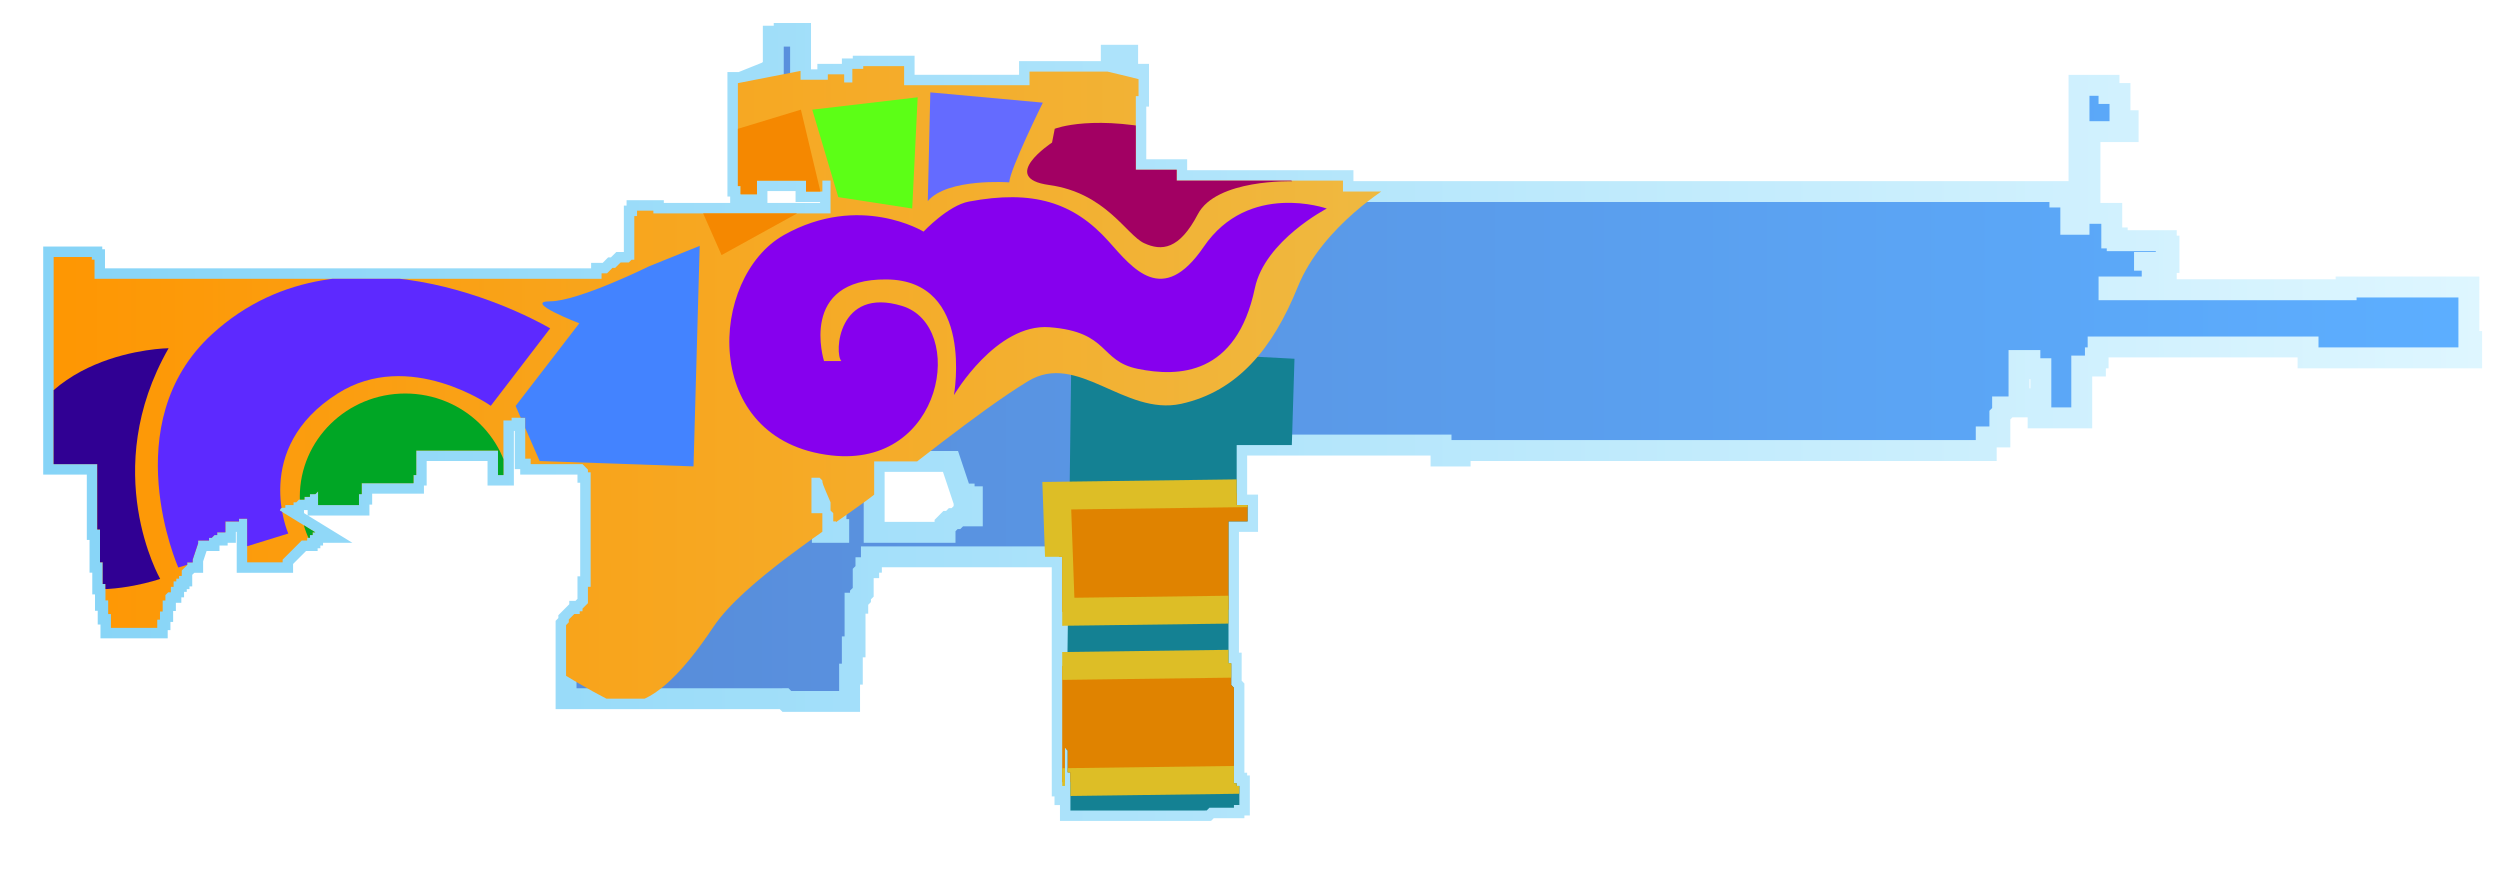<?xml version="1.0" encoding="utf-8"?>
<!-- Generator: Adobe Illustrator 16.0.0, SVG Export Plug-In . SVG Version: 6.00 Build 0)  -->
<!DOCTYPE svg PUBLIC "-//W3C//DTD SVG 1.0//EN" "http://www.w3.org/TR/2001/REC-SVG-20010904/DTD/svg10.dtd">
<svg version="1.0" id="图层_1" xmlns="http://www.w3.org/2000/svg" xmlns:xlink="http://www.w3.org/1999/xlink" x="0px" y="0px"
	 width="89.7px" height="32px" viewBox="0 0 89.7 32" enable-background="new 0 0 89.7 32" xml:space="preserve">
<linearGradient id="SVGID_1_" gradientUnits="userSpaceOnUse" x1="1.925" y1="15.138" x2="88.68" y2="15.138">
	<stop  offset="0" style="stop-color:#5782CE"/>
	<stop  offset="0.99" style="stop-color:#5CAEFF"/>
</linearGradient>
<linearGradient id="SVGID_2_" gradientUnits="userSpaceOnUse" x1="1.55" y1="15.138" x2="89.055" y2="15.138">
	<stop  offset="0" style="stop-color:#86D4F7"/>
	<stop  offset="1" style="stop-color:#DEF6FF"/>
</linearGradient>
<path fill="url(#SVGID_1_)" stroke="url(#SVGID_2_)" stroke-width="0.75" stroke-miterlimit="10" d="M27.55,2.569L27.55,2.569
	C27.55,2.569,27.648,2.569,27.55,2.569L27.55,2.569c0.098-0.098,0.098-0.098,0.196-0.098V2.374l0,0l0,0V2.178l0,0V1.591V1.494V1.298
	c0.195,0,0.293,0,0.391,0V1.2c0.195,0,0.391,0,0.587,0l0,0c0,0.098,0,0.098,0,0.195c0,0.098,0,0.098,0,0.196
	c0,0.098,0,0.195,0,0.195c0,0.098,0,0.098,0,0.196c0,0.098,0,0.196,0,0.196c0,0.098,0,0.098,0,0.195c0,0.098,0,0.196,0,0.196
	c0,0.098,0,0.098,0,0.195c0,0.098,0,0.098,0,0.098c0.195,0,0.293,0,0.391,0c0.195,0,0.391,0,0.587,0V2.667c0.196,0,0.392,0,0.587,0
	v0.195l0,0V2.96c0.098,0,0.196,0,0.293,0l0,0V2.863V2.765V2.667V2.569V2.472c0.391,0,0.391,0,0.391,0V2.374l0,0l0,0
	c0.293,0,0.587,0,0.88,0l0,0c0.196,0,0.391,0,0.587,0c0,0.098,0,0.098,0,0.098v0.196v0.097v0.098V2.96v0.098l0,0
	c1.467,0,3.032,0,4.499,0V2.569l0,0c0.978,0,1.956,0,2.934,0V2.472V2.374l0,0V2.276V2.178V2.081V1.982l0,0c0.195,0,0.391,0,0.587,0
	v0.489l0,0v0.196c0.098,0,0.293,0,0.391,0V3.45h-0.098v0.098l0,0v0.195l0,0l0,0l0,0v0.098l0,0l0,0l0,0v0.098l0,0l0,0l0,0v0.489l0,0
	l0,0l0,0v0.098l0,0l0,0v0.098l0,0l0,0l0,0v0.097l0,0v0.098l0,0v0.098l0,0l0,0l0,0l0,0l0,0v0.098l0,0l0,0l0,0v0.098l0,0l0,0l0,0V5.21
	l0,0v0.098l0,0l0,0l0,0v0.098l0,0l0,0l0,0v0.098l0,0l0,0v0.098l0,0v0.097l0,0v0.196l0,0l0,0l0,0l0,0v0.098l0,0l0,0l0,0l0,0l0,0V6.09
	c0.489,0,0.978,0,1.467,0v0.391c1.076,0,2.152,0,3.227,0c0.88,0,1.858,0,2.739,0v0.392c8.606,0,17.116,0,25.723,0v0.196
	c0.099,0,0.196,0,0.391,0v0.978c0.099,0,0.197,0,0.295,0c0-0.098,0-0.098,0-0.196c0-0.098,0-0.196,0-0.293s0-0.196,0-0.293
	c0-0.098,0-0.195,0-0.293c0-0.098,0-0.098,0-0.196c0-0.098,0-0.195,0-0.293c0-0.098,0-0.196,0-0.293s0-0.195,0-0.293
	c0-0.098,0-0.196,0-0.293c0-0.098,0-0.196,0-0.294c0-0.098,0-0.195,0-0.293c0-0.098,0-0.098,0-0.196c0-0.098,0-0.195,0-0.293
	c0-0.098,0-0.196,0-0.293s0-0.195,0-0.293c0-0.098,0-0.196,0-0.293c0-0.098,0-0.098,0-0.294c0-0.098,0-0.195,0-0.195
	c0-0.098,0-0.098,0-0.098c0.097,0,0.194,0,0.293,0s0.195,0,0.391,0c0.099,0,0.196,0,0.294,0l0,0l0,0c0.098,0,0.098,0,0.098,0l0,0
	v0.293c0.098,0,0.195,0,0.294,0l0,0h0.1v0.489c0,0.098,0,0.196,0,0.293l0,0c0,0.098,0,0.098,0,0.195c0.099,0,0.192,0,0.293,0v0.391
	h-1.37l0,0c0,0.098,0,0.098,0,0.294c0,0.098,0,0.195,0,0.195c0,0.098,0,0.196,0,0.293c0,0.098,0,0.195,0,0.195
	c0,0.098,0,0.196,0,0.294c0,0.098,0,0.195,0,0.293c0,0.098,0,0.196,0,0.294c0,0.098,0,0.195,0,0.293c0,0.489,0,0.489,0,0.587
	c0,0.098,0,0.195,0,0.195c0.097,0,0.194,0,0.389,0c0.1,0,0.195,0,0.295,0l0,0h0.098l0,0c0,0.098,0,0.098,0,0.196
	c0,0.098,0,0.098,0,0.098c0,0.098,0,0.098,0,0.195c0,0.098,0,0.196,0,0.196c0,0.098,0,0.098,0,0.098v0.098c0.098,0,0.196,0,0.196,0
	v0.098c0.587,0,1.173,0,1.76,0v0.196h0.098v0.587c-0.293,0-0.587,0-0.879,0v0.293h-0.099l0,0c0.293,0,0.587,0,0.88,0v0.587
	c-0.685,0-1.369,0-2.054,0v0.098c2.835,0,5.674,0,8.507,0v-0.098c1.468,0,2.834,0,4.302,0h0.102v0.782c0,0.098,0,0.098,0,0.098
	v0.098v0.489v0.098v0.098l0,0v0.097v0.098v0.098h0.099v0.587c-0.101,0-0.196,0-0.294,0c-0.1,0-0.195,0-0.392,0
	c-1.564,0-3.129,0-4.597,0l0,0c-0.195,0-0.392,0-0.586,0l0,0l0,0v-0.391c-2.546,0-4.991,0-7.532,0v0.391c-0.098,0-0.098,0-0.098,0
	v0.293c-0.1,0-0.194,0-0.392,0l0,0h-0.098v0.098v0.098v0.098c0,0.097,0,0.097,0,0.097v0.098c0,0.098,0,0.098,0,0.098v0.098
	c0,0.098,0,0.098,0,0.098v0.098v0.098v0.098v0.098v0.098c0,0.097,0,0.097,0,0.097c0,0.098,0,0.098,0,0.098v0.098v0.098v0.098v0.098
	c-0.194,0-0.392,0-0.588,0l0,0h-0.096c-0.197,0-0.392,0-0.589,0h-0.194h-0.099v-0.685h0.099v-0.098V14.11c0-0.098,0-0.098,0-0.098
	v-0.098v-0.098v-0.098v-0.098c0-0.098,0-0.098,0-0.098v-0.097c0-0.098,0-0.098,0-0.098c0-0.098,0-0.098,0-0.098
	c-0.099,0-0.195,0-0.294,0h-0.1v-0.293c-0.099,0-0.194,0-0.39,0l0,0l0,0v0.195v0.098l0,0v0.098v0.098v0.097l0,0v0.098v0.098v0.098
	v0.391v0.098v0.098v0.097l0,0l0,0V14.6c-0.195,0-0.39,0-0.589,0l0,0l0,0v0.098l0,0v0.098l-0.098,0.098l0,0l0,0l0,0v0.098v0.196
	v0.098v0.098c0,0.097,0,0.097,0,0.097v0.098v0.098c-0.194,0-0.294,0-0.489,0l0,0l0,0v0.098l0,0v0.391c-0.293,0-0.489,0-0.782,0l0,0
	c-6.064,0-12.03,0-18.095,0v0.196c-0.195,0-0.488,0-0.685,0v-0.196l0,0v-0.098l0,0l0,0l0,0l0,0v-0.098l0,0c-2.15,0-4.303,0-6.455,0
	l0,0l0,0l0,0h-0.098l0,0h-0.098h-0.098l0,0l0,0l0,0h-0.098l0,0l0,0h-0.097l0,0h-0.095h-0.098l0,0h-0.098l0,0l0,0h-0.097l0,0l0,0l0,0
	l0,0l0,0l0,0l0,0l0,0l0,0l0,0l0,0l0,0c0,0.098,0,0.098,0,0.196c0,0.098,0,0.098,0,0.196c0,0.098,0,0.098,0,0.098
	c0,0.098,0,0.098,0,0.195s0,0.196,0,0.196v0.097c0,0.099,0,0.099,0,0.196v0.979c0.097,0,0.195,0,0.391,0v0.586
	c-0.196,0-0.391,0-0.685,0l0,0v1.272l0,0v0.391l0,0v0.392l0,0v0.293l0,0v0.293l0,0v0.489l0,0l0,0v0.392l0,0l0,0l0,0v0.196l0,0v0.586
	l0,0l0,0l0,0v0.196l0,0l0,0v0.195l0,0l0,0l0,0V23.5l0,0l0,0l0,0l0,0l0,0v0.293h0.098v0.196l0,0v0.098l0,0v0.098v0.098l0,0l0,0v0.196
	l0,0v0.097l0.098,0.101v0.194l0,0l0,0v0.097l0,0v0.098l0,0v0.196l0,0v0.098v0.098v0.098l0,0v0.099l0,0l0,0l0,0v0.097l0,0l0,0v1.174
	l0,0v0.098l0,0v0.099v0.098l0,0l0,0l0,0v0.098l0,0l0,0l0,0v0.195l0,0v0.392l0,0l0,0l0,0l0,0l0,0v0.195h0.098l0,0l0,0v0.098l0,0l0,0
	l0,0l0,0l0,0l0,0l0,0h0.097l0,0v0.588l0,0v0.097c-0.097,0-0.097,0-0.195,0v0.098c-0.098,0-0.196,0-0.293,0l0,0h-0.098h-0.098l0,0
	h-0.098l0,0h-0.098h-0.098h-0.097l0,0l-0.098,0.099H43.2l0,0h-0.098l0,0h-0.098h-0.098l0,0l0,0h-0.098l0,0H42.71h-0.098l0,0h-0.098
	h-0.097l0,0h-0.098c-0.098,0-0.098,0-0.098,0h-0.098h-0.098l0,0h-0.098l0,0h-0.098l0,0c-0.098,0-0.098,0-0.098,0h-0.098h-0.098
	h-0.097h-0.098h-0.098l0,0h-0.098l0,0l0,0c-0.098,0-0.098,0-0.098,0c-0.098,0-0.196,0-0.293,0l0,0h-0.098l0,0
	c-0.098,0-0.098,0-0.195,0h-0.098l0,0h-0.098h-0.098c-0.098,0-0.098,0-0.098,0h-0.097l0,0h-0.098h-0.098c-0.098,0-0.098,0-0.098,0
	c-0.098,0-0.195,0-0.293,0l0,0c-0.098,0-0.098,0-0.098,0l0,0h-0.098c-0.195,0-0.489,0-0.782,0v-0.293l0,0l0,0v-0.196l0,0l0,0v-0.195
	l0,0v-0.196l0,0v-0.195l0,0v-0.294h-0.098v-0.293l0,0v-0.098l0,0v-0.098l0,0l0,0l0,0v-0.098l0,0v-0.196l-0.098-0.097v2.053l0,0
	v-0.097l0,0v-0.099l0,0v-0.098l0,0v-0.099l0,0v-0.293h-0.098v-0.293l0,0v-0.098l0,0v-0.195l0,0V27.51l0,0v-0.293l0,0v-0.294l0,0l0,0
	v-0.195l0,0V26.63l0,0v-0.195l0,0l0,0l0,0v-0.196l0,0v-0.098l0,0v-0.098l0,0v-0.098l0,0v-0.098l0,0v-0.099l0,0v-0.097l0,0v-0.686
	l0,0V24.87l0,0v-0.099l0,0v-0.098l0,0v-0.099l0,0v-0.097l0,0v-0.196l0,0v-0.293l0,0v-0.098l0,0v-0.099l0,0v-0.097l0,0v-0.392l0,0
	l0,0v-0.294l0,0v-0.392l0,0v-0.194l0,0v-0.196l0,0v-0.195l0,0v-0.979l0,0l0,0l0,0v-0.392l0,0V20.37l0,0v-0.098l0,0v-0.195l0,0
	v-0.098l0,0c-2.151,0-4.401,0-6.553,0c-0.098,0-0.196,0-0.293,0v0.194l0,0l0,0h-0.098v-0.097l0,0v0.097l0,0l0,0l0,0v0.196l0,0
	h-0.098v0.099l0,0l0,0l-0.098,0.097v0.489l0,0v0.098l0,0l0,0l0,0l0,0l0,0l0,0l0,0l0,0l0,0l0,0l0,0l0,0v0.099l-0.098,0.097l0,0l0,0
	v0.099l0,0l0,0l-0.098,0.098v0.098h-0.097v0.098l0,0l0,0l0,0l0,0l0,0l0,0v0.098l0,0l0,0l0,0l0,0l0,0l0,0l0,0v1.174l0,0l0,0v0.098
	l0,0l0,0l0,0l0,0l0,0l0,0l0,0v0.099h-0.098v0.098l0,0l0,0l0,0v0.098l0,0l0,0l0,0l0,0v0.195l0,0l0,0v0.099l0,0l0,0l0,0v0.097l0,0
	v0.099l0,0v0.098l0,0v0.195h-0.098v0.294l0,0v0.097l0,0v0.588l0,0l0,0c-0.196,0-0.489,0-0.685,0l0,0l0,0l0,0h-0.098h-0.098l0,0l0,0
	l0,0c-0.098,0-0.098,0-0.098,0h-0.098h-0.098h-0.097l0,0h-0.098h-0.098h-0.098l0,0h-0.098l0,0h-0.098l0,0h-0.098h-0.098h-0.098l0,0
	c-0.098,0-0.098,0-0.098,0h-0.097l-0.098-0.099H28.04l0,0l0,0l0,0h-0.098l0,0l0,0h-0.098h-0.098h-0.098l0,0h-5.478l0,0l0,0l0,0l0,0
	h-0.098h-0.098h-0.097l0,0c-0.098,0-0.098,0-0.098,0l0,0h-0.098l0,0h-0.098l0,0l0,0c-0.098,0-0.098,0-0.098,0h-0.098l0,0h-0.098l0,0
	l0,0h-0.098h-0.098l0,0h-0.098l0,0c-0.097,0-0.097,0-0.195,0l0,0h-0.098l0,0h-0.098h-0.098h-0.098l0,0l0,0l0,0l0,0h-0.098v-0.098
	l0,0v-0.685l0,0v-1.271l0,0v-0.098l0,0v-0.195l0,0l0,0l0,0v-0.099l0,0l0,0l0,0l0,0l0,0l0,0v-0.098l0,0l0,0l0,0l0,0l0,0v-0.097l0,0
	l0,0l0,0l0,0l0.098-0.101l0,0l0,0v-0.099l0.098-0.099l0,0l0,0l0,0l0.098-0.098l0,0l0,0l0,0l0,0l0,0h0.098l0,0l0,0l0,0l0,0l0,0l0,0
	l0,0l0,0h0.098l0,0l0,0l0,0v-0.098l0,0l0,0l0,0l0,0l0,0l0,0l0,0l0,0l0,0H20.9l0,0l0,0l0,0l0,0l0,0v-0.095l0,0l0,0l0,0l0,0l0,0l0,0
	l0,0l0.097-0.098l0,0l0,0l0,0l0,0l0,0l0.098-0.098l0,0l0,0l0,0l0,0l0,0l0,0l0,0l0,0l0,0l0,0l0,0l0,0l0,0l0,0l0,0v-0.1l0,0l0,0v-0.1
	l0,0v-0.095l0,0l0,0v-0.097l0,0l0,0v-0.196h0.098v-0.195l0,0v-3.717l0,0v-0.196h-0.098V16.85l0,0l0,0l0,0l0,0l0,0L20.9,16.653l0,0
	l0,0l0,0l0,0h-0.098l0,0h-0.098l0,0l0,0h-0.098h-0.098c-0.098,0-0.195,0-0.293,0l0,0l0,0h-0.098c-0.098,0-0.098,0-0.098,0h-0.097
	h-0.098l0,0l0,0c-0.098,0-0.098,0-0.098,0c-0.098,0-0.098,0-0.196,0s-0.098,0-0.098,0c-0.098,0-0.196,0-0.392,0v-0.195
	c-0.097,0-0.097,0-0.195,0l0,0V16.36v-0.098c0-0.098,0-0.098,0-0.098v-0.098c0-0.098,0-0.098,0-0.098c0-0.098,0-0.098,0-0.098
	v-0.098l0,0c0-0.098,0-0.098,0-0.098c0-0.098,0-0.098,0-0.098v-0.098v-0.097v-0.098v-0.098c0-0.098,0-0.098,0-0.098v-0.098l0,0
	c-0.196,0-0.294,0-0.489,0v0.098c-0.098,0-0.196,0-0.293,0v0.098c0,0.098,0,0.098,0,0.196v0.097c0,0.098,0,0.098,0,0.098
	c0,0.098,0,0.098,0,0.098c0,0.098,0,0.098,0,0.196v0.098c0,0.098,0,0.098,0,0.098c0,0.098,0,0.098,0,0.196v0.098
	c0,0.098,0,0.098,0,0.098l0,0v0.587c-0.098,0-0.098,0-0.195,0v-0.88c-0.978,0-1.858,0-2.934,0v0.88h-0.098v0.293
	c-0.196,0-0.391,0-0.587,0l0,0h-0.098l0,0c-0.098,0-0.098,0-0.195,0c-0.098,0-0.196,0-0.391,0c-0.196,0-0.392,0-0.587,0l0,0l0,0
	v0.392h-0.098v0.294l0,0v0.098c-0.098,0-0.293,0-0.391,0c-0.391,0-0.685,0-1.076,0v-0.098v-0.099v-0.098v-0.098l0,0v-0.098l0,0l0,0
	l-0.098,0.098l0,0l0,0c-0.098,0-0.098,0-0.195,0v0.098c-0.098,0-0.098,0-0.098,0c-0.098,0-0.098,0-0.098,0v0.098l0,0
	c-0.098,0-0.098,0-0.196,0l-0.098,0.099l0,0h-0.098v0.098c-0.098,0-0.098,0-0.098,0c-0.098,0-0.098,0-0.098,0h-0.098v0.097
	c-0.097,0-0.097,0-0.097,0l0,0c-0.098,0-0.098,0.101-0.098,0.101l0,0c1.271,0.78,1.271,0.78,1.271,0.78c-0.098,0-0.098,0-0.098,0
	v0.098l0,0c-0.097,0-0.097,0-0.097,0v0.099h-0.098v0.097l0,0c-0.098,0-0.098,0-0.098,0l0,0h-0.098l-0.098,0.099l0,0l-0.098,0.098
	l0,0l-0.489,0.489v0.097c-0.392,0-0.783,0-1.272,0v-0.097v-0.881v-0.098v-0.195v-0.098v-0.099l0,0c0-0.098,0-0.098,0-0.098H8.771
	l0,0c-0.098,0-0.098,0-0.195,0v0.098l0,0c-0.098,0-0.098,0-0.196,0H8.282l0,0H8.185H8.087v0.392c-0.098,0-0.098,0-0.098,0
	c-0.098,0-0.098,0-0.098,0l0,0l0,0l0,0H7.793v0.098l0,0c-0.098,0-0.098,0-0.098,0l0,0l-0.098,0.099l0,0l0,0H7.5v0.097l0,0H7.207
	H7.109l0,0v0.099l-0.196,0.587v0.097c-0.098,0-0.098,0-0.098,0l0,0H6.718v0.099l0,0L6.62,20.37l0,0l-0.098,0.099l0,0v0.097l0,0
	v0.098H6.424l0,0v0.099H6.326v0.098H6.229v0.098l0,0l0,0v0.098l0,0H6.131l0,0v0.098l0,0v0.099l0,0c-0.098,0-0.098,0-0.098,0l0,0
	l-0.098,0.097l0,0l0,0v0.099v0.098c-0.098,0-0.098,0-0.098,0v0.098l0,0l0,0v0.098l0,0l0,0v0.098v0.099c0,0,0,0-0.097,0v0.098l0,0
	v0.097v0.099H5.642v0.098v0.099v0.097c-0.098,0-0.196,0-0.293,0c-0.293,0-0.586,0-0.88,0c-0.098,0-0.195,0-0.391,0
	c-0.098,0-0.098,0-0.098,0v-0.097v-0.099l0,0l0,0v-0.098l0,0V22.13v-0.097H3.881v-0.098l0,0v-0.099v-0.098l0,0l0,0v-0.098l0,0
	v-0.098l0,0H3.784v-0.098v-0.099l0,0v-0.097l0,0l0,0v-0.099v-0.098v-0.098H3.686v-0.098v-0.098v-0.099v0.392v-0.098l0,0v-0.098
	v-0.098v-0.099v-0.098l0,0v-0.097l0,0V20.37v-0.098l0,0v-0.099H3.588l0,0l0,0l0,0v-0.097l0,0v-0.098v-0.099v-0.098v-0.098l0,0
	v-0.098v-0.489v-0.098l0,0c0,0,0,0-0.098,0l0,0v-0.098v-0.098v-0.099l0,0v-0.098v-0.097l0,0l0,0v-0.099l0,0v-0.098v-0.195v-0.098
	l0,0v-0.099l0,0l0,0l0,0v-0.098v-0.098v-0.098v-0.098v-0.099l0,0l0,0l0,0v-0.098V17.24v-0.098v-0.098v-0.099l0,0V16.85v-0.099
	v-0.098H1.925v-0.098l0,0v-0.098V16.36v-0.098v-0.098v-0.098v-0.098v-0.098v-0.098v-0.098v-0.098v-0.098l0,0v-0.097v-0.196v-0.098
	l0,0v-0.098v-0.195v-0.098l0,0c0-0.098,0-0.098,0-0.098l0,0v-0.098v-0.097l0,0v-0.098v-0.098c0-0.098,0-0.098,0-0.098v-0.098
	c0-0.098,0-0.098,0-0.098v-0.098v-0.098v-0.098v-0.098c0-0.097,0-0.097,0-0.097c0-0.098,0-0.098,0-0.098V13.23
	c0-0.098,0-0.098,0-0.098c0-0.098,0-0.098,0-0.098v-0.098v-0.098v-0.098v-0.098v-0.098c0-0.097,0-0.097,0-0.097
	c0-0.098,0-0.098,0-0.098v-0.098v-0.098v-0.098l0,0l0,0v-0.097l0,0v-0.098v-0.098v-0.098v-0.098l0,0V11.47v-1.271V10.1l0,0v-0.097
	V9.807V9.709V9.611V9.514l0,0V9.416V9.22h0.098l0,0c0.391,0,0.88,0,1.271,0v0.098h0.098l0,0l0,0v0.685c6.064,0,12.03,0,18.094,0l0,0
	l0,0l0,0l0,0l0,0h0.098l0,0V9.905l0,0V9.807l0,0l0,0h0.098l0,0h0.098l0,0l0,0l0,0l0,0l0,0l0,0l0.098-0.098l0,0l0,0l0,0l0.097-0.098
	l0,0l0,0l0,0l0,0h0.098l0,0l0,0l0.196-0.195l0,0l0,0l0,0l0,0l0,0l0,0h0.098h0.098h0.098l0.098-0.098c0.098,0,0.098,0,0.098,0V7.753
	h0.098V7.558c0.195,0,0.391,0,0.586,0v0.098c2.152,0,4.304,0,6.357,0V7.264l0,0l0,0l0,0V6.481c-0.098,0-0.195,0-0.293,0v0.392l0,0
	c-0.196,0-0.391,0-0.587,0V6.775l0,0V6.481c-0.587,0-1.173,0-1.76,0v0.392l0,0v0.098c-0.196,0-0.391,0-0.587,0V6.677h-0.098l0,0
	c0-0.098,0-0.196,0-0.196c0-0.098,0-0.098,0-0.196c0-0.098,0-0.195,0-0.195c0-0.098,0-0.098,0-0.196c0-0.098,0-0.098,0-0.196
	c0-0.097,0-0.097,0-0.195c0-0.098,0-0.098,0-0.196c0-0.098,0-0.195,0-0.195c0-0.098,0-0.098,0-0.196c0-0.098,0-0.196,0-0.196
	c0-0.097,0-0.097,0-0.195c0-0.098,0-0.098,0-0.196c0-0.098,0-0.098,0-0.195s0-0.098,0-0.196c0-0.098,0-0.098,0-0.196
	c0-0.097,0-0.097,0-0.195c0-0.098,0-0.196,0-0.196c0-0.098,0-0.098,0-0.195s0-0.098,0-0.196h0.098L27.55,2.569L27.55,2.569
	L27.55,2.569L27.55,2.569z M42.809,15.773L42.809,15.773L42.809,15.773L42.809,15.773z M34.104,16.556c-0.88,0-1.858,0-2.739,0l0,0
	v0.098l0,0v0.098l0,0v0.195l0,0v0.099l0,0v0.195l0,0v0.881l0,0v0.097l0,0v0.099l0,0v0.196l0,0v0.586c0.88,0,1.663,0,2.543,0v-0.293
	l0,0l0,0l0,0l0,0l0.098-0.099l0,0l0,0h0.098l0,0l0.098-0.1h0.098l0,0l0,0l0.098-0.099l0,0h0.098l0,0h0.098l0,0l0,0h0.293
	c0-0.099,0-0.099,0-0.099c0-0.099,0-0.099,0-0.099v-0.094v-0.097v-0.098v-0.099v-0.098l0,0l0,0l0,0h-0.098H34.69l0,0l0,0l0,0h-0.097
	v-0.098h-0.098l0,0l0,0L34.104,16.556L34.104,16.556L34.104,16.556z M29.506,17.24C29.409,17.24,29.409,17.24,29.506,17.24
	C29.409,17.143,29.409,17.143,29.506,17.24l-0.098-0.098c-0.098,0-0.195,0-0.293,0c0,0.098,0,0.098,0,0.098c0,0.1,0,0.1,0,0.195
	v0.099c0,0.098,0,0.098,0,0.098c0,0.098,0,0.098,0,0.098c0,0.1,0,0.1,0,0.195v0.099c0,0.098,0,0.098,0,0.098
	c0,0.097,0,0.097,0,0.195l0,0l0,0l0,0v0.098l0,0l0,0l0,0l0,0h0.098l0,0h0.097l0,0l0,0h0.098l0,0l0,0l0,0h0.098v0.685
	c0.196,0,0.392,0,0.587,0v-0.098h-0.098v-0.098l0,0l0,0l0,0l0,0l0,0l0,0v-0.098l0,0v-0.099h-0.098v-0.098l0,0v-0.097l0,0v-0.099
	L29.8,18.316l0,0l0,0l0,0l0,0l0,0v-0.099l0,0l0,0l0,0v-0.097l0,0v-0.098l0,0l0,0C29.506,17.338,29.506,17.338,29.506,17.24
	L29.506,17.24L29.506,17.24z"/>
<g>
	<defs>
		<path id="SVGID_3_" d="M27.55,2.569L27.55,2.569C27.55,2.569,27.648,2.569,27.55,2.569L27.55,2.569
			c0.098-0.098,0.098-0.098,0.196-0.098V2.374l0,0l0,0V2.178l0,0V1.591V1.494V1.298c0.195,0,0.293,0,0.391,0V1.2
			c0.195,0,0.391,0,0.587,0l0,0c0,0.098,0,0.098,0,0.195c0,0.098,0,0.098,0,0.196c0,0.098,0,0.195,0,0.195c0,0.098,0,0.098,0,0.196
			c0,0.098,0,0.196,0,0.196c0,0.098,0,0.098,0,0.195c0,0.098,0,0.196,0,0.196c0,0.098,0,0.098,0,0.195c0,0.098,0,0.098,0,0.098
			c0.195,0,0.293,0,0.391,0c0.195,0,0.391,0,0.587,0V2.667c0.196,0,0.392,0,0.587,0v0.195l0,0V2.96c0.098,0,0.196,0,0.293,0l0,0
			V2.863V2.765V2.667V2.569V2.472c0.391,0,0.391,0,0.391,0V2.374l0,0l0,0c0.293,0,0.587,0,0.88,0l0,0c0.196,0,0.391,0,0.587,0
			c0,0.098,0,0.098,0,0.098v0.196v0.097v0.098V2.96v0.098l0,0c1.467,0,3.032,0,4.499,0V2.569l0,0c0.978,0,1.956,0,2.934,0V2.472
			V2.374l0,0V2.276V2.178V2.081V1.982l0,0c0.195,0,0.391,0,0.587,0v0.489l0,0v0.196c0.098,0,0.293,0,0.391,0V3.45h-0.098v0.098l0,0
			v0.195l0,0l0,0l0,0v0.098l0,0l0,0l0,0v0.098l0,0l0,0l0,0v0.489l0,0l0,0l0,0v0.098l0,0l0,0v0.098l0,0l0,0l0,0v0.097l0,0v0.098l0,0
			v0.098l0,0l0,0l0,0l0,0l0,0v0.098l0,0l0,0l0,0v0.098l0,0l0,0l0,0V5.21l0,0v0.098l0,0l0,0l0,0v0.098l0,0l0,0l0,0v0.098l0,0l0,0
			v0.098l0,0v0.097l0,0v0.196l0,0l0,0l0,0l0,0v0.098l0,0l0,0l0,0l0,0l0,0V6.09c0.489,0,0.978,0,1.467,0v0.391
			c1.076,0,2.152,0,3.227,0c0.88,0,1.858,0,2.739,0v0.392c8.606,0,17.116,0,25.723,0v0.196c0.099,0,0.196,0,0.391,0v0.978
			c0.099,0,0.197,0,0.295,0c0-0.098,0-0.098,0-0.196c0-0.098,0-0.196,0-0.293s0-0.196,0-0.293c0-0.098,0-0.195,0-0.293
			c0-0.098,0-0.098,0-0.196c0-0.098,0-0.195,0-0.293c0-0.098,0-0.196,0-0.293s0-0.195,0-0.293c0-0.098,0-0.196,0-0.293
			c0-0.098,0-0.196,0-0.294c0-0.098,0-0.195,0-0.293c0-0.098,0-0.098,0-0.196c0-0.098,0-0.195,0-0.293c0-0.098,0-0.196,0-0.293
			s0-0.195,0-0.293c0-0.098,0-0.196,0-0.293c0-0.098,0-0.098,0-0.294c0-0.098,0-0.195,0-0.195c0-0.098,0-0.098,0-0.098
			c0.097,0,0.194,0,0.293,0s0.195,0,0.391,0c0.099,0,0.196,0,0.294,0l0,0l0,0c0.098,0,0.098,0,0.098,0l0,0v0.293
			c0.098,0,0.195,0,0.294,0l0,0h0.1v0.489c0,0.098,0,0.196,0,0.293l0,0c0,0.098,0,0.098,0,0.195c0.099,0,0.192,0,0.293,0v0.391
			h-1.37l0,0c0,0.098,0,0.098,0,0.294c0,0.098,0,0.195,0,0.195c0,0.098,0,0.196,0,0.293c0,0.098,0,0.195,0,0.195
			c0,0.098,0,0.196,0,0.294c0,0.098,0,0.195,0,0.293c0,0.098,0,0.196,0,0.294c0,0.098,0,0.195,0,0.293c0,0.489,0,0.489,0,0.587
			c0,0.098,0,0.195,0,0.195c0.097,0,0.194,0,0.389,0c0.1,0,0.195,0,0.295,0l0,0h0.098l0,0c0,0.098,0,0.098,0,0.196
			c0,0.098,0,0.098,0,0.098c0,0.098,0,0.098,0,0.195c0,0.098,0,0.196,0,0.196c0,0.098,0,0.098,0,0.098v0.098
			c0.098,0,0.196,0,0.196,0v0.098c0.587,0,1.173,0,1.76,0v0.196h0.098v0.587c-0.293,0-0.587,0-0.879,0v0.293h-0.099l0,0
			c0.293,0,0.587,0,0.88,0v0.587c-0.685,0-1.369,0-2.054,0v0.098c2.835,0,5.674,0,8.507,0v-0.098c1.468,0,2.834,0,4.302,0h0.102
			v0.782c0,0.098,0,0.098,0,0.098v0.098v0.489v0.098v0.098l0,0v0.097v0.098v0.098h0.099v0.587c-0.101,0-0.196,0-0.294,0
			c-0.1,0-0.195,0-0.392,0c-1.564,0-3.129,0-4.597,0l0,0c-0.195,0-0.392,0-0.586,0l0,0l0,0v-0.391c-2.546,0-4.991,0-7.532,0v0.391
			c-0.098,0-0.098,0-0.098,0v0.293c-0.1,0-0.194,0-0.392,0l0,0h-0.098v0.098v0.098v0.098c0,0.097,0,0.097,0,0.097v0.098
			c0,0.098,0,0.098,0,0.098v0.098c0,0.098,0,0.098,0,0.098v0.098v0.098v0.098v0.098v0.098c0,0.097,0,0.097,0,0.097
			c0,0.098,0,0.098,0,0.098v0.098v0.098v0.098v0.098c-0.194,0-0.392,0-0.588,0l0,0h-0.096c-0.197,0-0.392,0-0.589,0h-0.194h-0.099
			v-0.685h0.099v-0.098V14.11c0-0.098,0-0.098,0-0.098v-0.098v-0.098v-0.098v-0.098c0-0.098,0-0.098,0-0.098v-0.097
			c0-0.098,0-0.098,0-0.098c0-0.098,0-0.098,0-0.098c-0.099,0-0.195,0-0.294,0h-0.1v-0.293c-0.099,0-0.194,0-0.39,0l0,0l0,0v0.195
			v0.098l0,0v0.098v0.098v0.097l0,0v0.098v0.098v0.098v0.391v0.098v0.098v0.097l0,0l0,0V14.6c-0.195,0-0.39,0-0.589,0l0,0l0,0v0.098
			l0,0v0.098l-0.098,0.098l0,0l0,0l0,0v0.098v0.196v0.098v0.098c0,0.097,0,0.097,0,0.097v0.098v0.098c-0.194,0-0.294,0-0.489,0l0,0
			l0,0v0.098l0,0v0.391c-0.293,0-0.489,0-0.782,0l0,0c-6.064,0-12.03,0-18.095,0v0.196c-0.195,0-0.488,0-0.685,0v-0.196l0,0v-0.098
			l0,0l0,0l0,0l0,0v-0.098l0,0c-2.15,0-4.303,0-6.455,0l0,0l0,0l0,0h-0.098l0,0h-0.098h-0.098l0,0l0,0l0,0h-0.098l0,0l0,0h-0.097
			l0,0h-0.095h-0.098l0,0h-0.098l0,0l0,0h-0.097l0,0l0,0l0,0l0,0l0,0l0,0l0,0l0,0l0,0l0,0l0,0l0,0c0,0.098,0,0.098,0,0.196
			c0,0.098,0,0.098,0,0.196c0,0.098,0,0.098,0,0.098c0,0.098,0,0.098,0,0.195s0,0.196,0,0.196v0.097c0,0.099,0,0.099,0,0.196v0.979
			c0.097,0,0.195,0,0.391,0v0.586c-0.196,0-0.391,0-0.685,0l0,0v1.272l0,0v0.391l0,0v0.392l0,0v0.293l0,0v0.293l0,0v0.489l0,0l0,0
			v0.392l0,0l0,0l0,0v0.196l0,0v0.586l0,0l0,0l0,0v0.196l0,0l0,0v0.195l0,0l0,0l0,0V23.5l0,0l0,0l0,0l0,0l0,0v0.293h0.098v0.196l0,0
			v0.098l0,0v0.098v0.098l0,0l0,0v0.196l0,0v0.097l0.098,0.101v0.194l0,0l0,0v0.097l0,0v0.098l0,0v0.196l0,0v0.098v0.098v0.098l0,0
			v0.099l0,0l0,0l0,0v0.097l0,0l0,0v1.174l0,0v0.098l0,0v0.099v0.098l0,0l0,0l0,0v0.098l0,0l0,0l0,0v0.195l0,0v0.392l0,0l0,0l0,0
			l0,0l0,0v0.195h0.098l0,0l0,0v0.098l0,0l0,0l0,0l0,0l0,0l0,0l0,0h0.097l0,0v0.588l0,0v0.097c-0.097,0-0.097,0-0.195,0v0.098
			c-0.098,0-0.196,0-0.293,0l0,0h-0.098h-0.098l0,0h-0.098l0,0h-0.098h-0.098h-0.097l0,0l-0.098,0.099H43.2l0,0h-0.098l0,0h-0.098
			h-0.098l0,0l0,0h-0.098l0,0H42.71h-0.098l0,0h-0.098h-0.097l0,0h-0.098c-0.098,0-0.098,0-0.098,0h-0.098h-0.098l0,0h-0.098l0,0
			h-0.098l0,0c-0.098,0-0.098,0-0.098,0h-0.098h-0.098h-0.097h-0.098h-0.098l0,0h-0.098l0,0l0,0c-0.098,0-0.098,0-0.098,0
			c-0.098,0-0.196,0-0.293,0l0,0h-0.098l0,0c-0.098,0-0.098,0-0.195,0h-0.098l0,0h-0.098h-0.098c-0.098,0-0.098,0-0.098,0h-0.097
			l0,0h-0.098h-0.098c-0.098,0-0.098,0-0.098,0c-0.098,0-0.195,0-0.293,0l0,0c-0.098,0-0.098,0-0.098,0l0,0h-0.098
			c-0.195,0-0.489,0-0.782,0v-0.293l0,0l0,0v-0.196l0,0l0,0v-0.195l0,0v-0.196l0,0v-0.195l0,0v-0.294h-0.098v-0.293l0,0v-0.098l0,0
			v-0.098l0,0l0,0l0,0v-0.098l0,0v-0.196l-0.098-0.097v2.053l0,0v-0.097l0,0v-0.099l0,0v-0.098l0,0v-0.099l0,0v-0.293h-0.098v-0.293
			l0,0v-0.098l0,0v-0.195l0,0V27.51l0,0v-0.293l0,0v-0.294l0,0l0,0v-0.195l0,0V26.63l0,0v-0.195l0,0l0,0l0,0v-0.196l0,0v-0.098l0,0
			v-0.098l0,0v-0.098l0,0v-0.098l0,0v-0.099l0,0v-0.097l0,0v-0.686l0,0V24.87l0,0v-0.099l0,0v-0.098l0,0v-0.099l0,0v-0.097l0,0
			v-0.196l0,0v-0.293l0,0v-0.098l0,0v-0.099l0,0v-0.097l0,0v-0.392l0,0l0,0v-0.294l0,0v-0.392l0,0v-0.194l0,0v-0.196l0,0v-0.195l0,0
			v-0.979l0,0l0,0l0,0v-0.392l0,0V20.37l0,0v-0.098l0,0v-0.195l0,0v-0.098l0,0c-2.151,0-4.401,0-6.553,0c-0.098,0-0.196,0-0.293,0
			v0.194l0,0l0,0h-0.098v-0.097l0,0v0.097l0,0l0,0l0,0v0.196l0,0h-0.098v0.099l0,0l0,0l-0.098,0.097v0.489l0,0v0.098l0,0l0,0l0,0
			l0,0l0,0l0,0l0,0l0,0l0,0l0,0l0,0l0,0v0.099l-0.098,0.097l0,0l0,0v0.099l0,0l0,0l-0.098,0.098v0.098h-0.097v0.098l0,0l0,0l0,0l0,0
			l0,0l0,0v0.098l0,0l0,0l0,0l0,0l0,0l0,0l0,0v1.174l0,0l0,0v0.098l0,0l0,0l0,0l0,0l0,0l0,0l0,0v0.099h-0.098v0.098l0,0l0,0l0,0
			v0.098l0,0l0,0l0,0l0,0v0.195l0,0l0,0v0.099l0,0l0,0l0,0v0.097l0,0v0.099l0,0v0.098l0,0v0.195h-0.098v0.294l0,0v0.097l0,0v0.588
			l0,0l0,0c-0.196,0-0.489,0-0.685,0l0,0l0,0l0,0h-0.098h-0.098l0,0l0,0l0,0c-0.098,0-0.098,0-0.098,0h-0.098h-0.098h-0.097l0,0
			h-0.098h-0.098h-0.098l0,0h-0.098l0,0h-0.098l0,0h-0.098h-0.098h-0.098l0,0c-0.098,0-0.098,0-0.098,0h-0.097l-0.098-0.099H28.04
			l0,0l0,0l0,0h-0.098l0,0l0,0h-0.098h-0.098h-0.098l0,0h-5.478l0,0l0,0l0,0l0,0h-0.098h-0.098h-0.097l0,0c-0.098,0-0.098,0-0.098,0
			l0,0h-0.098l0,0h-0.098l0,0l0,0c-0.098,0-0.098,0-0.098,0h-0.098l0,0h-0.098l0,0l0,0h-0.098h-0.098l0,0h-0.098l0,0
			c-0.097,0-0.097,0-0.195,0l0,0h-0.098l0,0h-0.098h-0.098h-0.098l0,0l0,0l0,0l0,0h-0.098v-0.098l0,0v-0.685l0,0v-1.271l0,0v-0.098
			l0,0v-0.195l0,0l0,0l0,0v-0.099l0,0l0,0l0,0l0,0l0,0l0,0v-0.098l0,0l0,0l0,0l0,0l0,0v-0.097l0,0l0,0l0,0l0,0l0.098-0.101l0,0l0,0
			v-0.099l0.098-0.099l0,0l0,0l0,0l0.098-0.098l0,0l0,0l0,0l0,0l0,0h0.098l0,0l0,0l0,0l0,0l0,0l0,0l0,0l0,0h0.098l0,0l0,0l0,0
			v-0.098l0,0l0,0l0,0l0,0l0,0l0,0l0,0l0,0l0,0H20.9l0,0l0,0l0,0l0,0l0,0v-0.095l0,0l0,0l0,0l0,0l0,0l0,0l0,0l0.097-0.098l0,0l0,0
			l0,0l0,0l0,0l0.098-0.098l0,0l0,0l0,0l0,0l0,0l0,0l0,0l0,0l0,0l0,0l0,0l0,0l0,0l0,0l0,0v-0.1l0,0l0,0v-0.1l0,0v-0.095l0,0l0,0
			v-0.097l0,0l0,0v-0.196h0.098v-0.195l0,0v-3.717l0,0v-0.196h-0.098V16.85l0,0l0,0l0,0l0,0l0,0L20.9,16.653l0,0l0,0l0,0l0,0h-0.098
			l0,0h-0.098l0,0l0,0h-0.098h-0.098c-0.098,0-0.195,0-0.293,0l0,0l0,0h-0.098c-0.098,0-0.098,0-0.098,0h-0.097h-0.098l0,0l0,0
			c-0.098,0-0.098,0-0.098,0c-0.098,0-0.098,0-0.196,0s-0.098,0-0.098,0c-0.098,0-0.196,0-0.392,0v-0.195c-0.097,0-0.097,0-0.195,0
			l0,0V16.36v-0.098c0-0.098,0-0.098,0-0.098v-0.098c0-0.098,0-0.098,0-0.098c0-0.098,0-0.098,0-0.098v-0.098l0,0
			c0-0.098,0-0.098,0-0.098c0-0.098,0-0.098,0-0.098v-0.098v-0.097v-0.098v-0.098c0-0.098,0-0.098,0-0.098v-0.098l0,0
			c-0.196,0-0.294,0-0.489,0v0.098c-0.098,0-0.196,0-0.293,0v0.098c0,0.098,0,0.098,0,0.196v0.097c0,0.098,0,0.098,0,0.098
			c0,0.098,0,0.098,0,0.098c0,0.098,0,0.098,0,0.196v0.098c0,0.098,0,0.098,0,0.098c0,0.098,0,0.098,0,0.196v0.098
			c0,0.098,0,0.098,0,0.098l0,0v0.587c-0.098,0-0.098,0-0.195,0v-0.88c-0.978,0-1.858,0-2.934,0v0.88h-0.098v0.293
			c-0.196,0-0.391,0-0.587,0l0,0h-0.098l0,0c-0.098,0-0.098,0-0.195,0c-0.098,0-0.196,0-0.391,0c-0.196,0-0.392,0-0.587,0l0,0l0,0
			v0.392h-0.098v0.294l0,0v0.098c-0.098,0-0.293,0-0.391,0c-0.391,0-0.685,0-1.076,0v-0.098v-0.099v-0.098v-0.098l0,0v-0.098l0,0
			l0,0l-0.098,0.098l0,0l0,0c-0.098,0-0.098,0-0.195,0v0.098c-0.098,0-0.098,0-0.098,0c-0.098,0-0.098,0-0.098,0v0.098l0,0
			c-0.098,0-0.098,0-0.196,0l-0.098,0.099l0,0h-0.098v0.098c-0.098,0-0.098,0-0.098,0c-0.098,0-0.098,0-0.098,0h-0.098v0.097
			c-0.097,0-0.097,0-0.097,0l0,0c-0.098,0-0.098,0.101-0.098,0.101l0,0c1.271,0.78,1.271,0.78,1.271,0.78c-0.098,0-0.098,0-0.098,0
			v0.098l0,0c-0.097,0-0.097,0-0.097,0v0.099h-0.098v0.097l0,0c-0.098,0-0.098,0-0.098,0l0,0h-0.098l-0.098,0.099l0,0l-0.098,0.098
			l0,0l-0.489,0.489v0.097c-0.392,0-0.783,0-1.272,0v-0.097v-0.881v-0.098v-0.195v-0.098v-0.099l0,0c0-0.098,0-0.098,0-0.098H8.771
			l0,0c-0.098,0-0.098,0-0.195,0v0.098l0,0c-0.098,0-0.098,0-0.196,0H8.282l0,0H8.185H8.087v0.392c-0.098,0-0.098,0-0.098,0
			c-0.098,0-0.098,0-0.098,0l0,0l0,0l0,0H7.793v0.098l0,0c-0.098,0-0.098,0-0.098,0l0,0l-0.098,0.099l0,0l0,0H7.5v0.097l0,0H7.207
			H7.109l0,0v0.099l-0.196,0.587v0.097c-0.098,0-0.098,0-0.098,0l0,0H6.718v0.099l0,0L6.62,20.37l0,0l-0.098,0.099l0,0v0.097l0,0
			v0.098H6.424l0,0v0.099H6.326v0.098H6.229v0.098l0,0l0,0v0.098l0,0H6.131l0,0v0.098l0,0v0.099l0,0c-0.098,0-0.098,0-0.098,0l0,0
			l-0.098,0.097l0,0l0,0v0.099v0.098c-0.098,0-0.098,0-0.098,0v0.098l0,0l0,0v0.098l0,0l0,0v0.098v0.099c0,0,0,0-0.097,0v0.098l0,0
			v0.097v0.099H5.642v0.098v0.099v0.097c-0.098,0-0.196,0-0.293,0c-0.293,0-0.586,0-0.88,0c-0.098,0-0.195,0-0.391,0
			c-0.098,0-0.098,0-0.098,0v-0.097v-0.099l0,0l0,0v-0.098l0,0V22.13v-0.097H3.881v-0.098l0,0v-0.099v-0.098l0,0l0,0v-0.098l0,0
			v-0.098l0,0H3.784v-0.098v-0.099l0,0v-0.097l0,0l0,0v-0.099v-0.098v-0.098H3.686v-0.098v-0.098v-0.099v0.392v-0.098l0,0v-0.098
			v-0.098v-0.099v-0.098l0,0v-0.097l0,0V20.37v-0.098l0,0v-0.099H3.588l0,0l0,0l0,0v-0.097l0,0v-0.098v-0.099v-0.098v-0.098l0,0
			v-0.098v-0.489v-0.098l0,0c0,0,0,0-0.098,0l0,0v-0.098v-0.098v-0.099l0,0v-0.098v-0.097l0,0l0,0v-0.099l0,0v-0.098v-0.195v-0.098
			l0,0v-0.099l0,0l0,0l0,0v-0.098v-0.098v-0.098v-0.098v-0.099l0,0l0,0l0,0v-0.098V17.24v-0.098v-0.098v-0.099l0,0V16.85v-0.099
			v-0.098H1.925v-0.098l0,0v-0.098V16.36v-0.098v-0.098v-0.098v-0.098v-0.098v-0.098v-0.098v-0.098v-0.098l0,0v-0.097v-0.196v-0.098
			l0,0v-0.098v-0.195v-0.098l0,0c0-0.098,0-0.098,0-0.098l0,0v-0.098v-0.097l0,0v-0.098v-0.098c0-0.098,0-0.098,0-0.098v-0.098
			c0-0.098,0-0.098,0-0.098v-0.098v-0.098v-0.098v-0.098c0-0.097,0-0.097,0-0.097c0-0.098,0-0.098,0-0.098V13.23
			c0-0.098,0-0.098,0-0.098c0-0.098,0-0.098,0-0.098v-0.098v-0.098v-0.098v-0.098v-0.098c0-0.097,0-0.097,0-0.097
			c0-0.098,0-0.098,0-0.098v-0.098v-0.098v-0.098l0,0l0,0v-0.097l0,0v-0.098v-0.098v-0.098v-0.098l0,0V11.47v-1.271V10.1l0,0v-0.097
			V9.807V9.709V9.611V9.514l0,0V9.416V9.22h0.098l0,0c0.391,0,0.88,0,1.271,0v0.098h0.098l0,0l0,0v0.685c6.064,0,12.03,0,18.094,0
			l0,0l0,0l0,0l0,0l0,0h0.098l0,0V9.905l0,0V9.807l0,0l0,0h0.098l0,0h0.098l0,0l0,0l0,0l0,0l0,0l0,0l0.098-0.098l0,0l0,0l0,0
			l0.097-0.098l0,0l0,0l0,0l0,0h0.098l0,0l0,0l0.196-0.195l0,0l0,0l0,0l0,0l0,0l0,0h0.098h0.098h0.098l0.098-0.098
			c0.098,0,0.098,0,0.098,0V7.753h0.098V7.558c0.195,0,0.391,0,0.586,0v0.098c2.152,0,4.304,0,6.357,0V7.264l0,0l0,0l0,0V6.481
			c-0.098,0-0.195,0-0.293,0v0.392l0,0c-0.196,0-0.391,0-0.587,0V6.775l0,0V6.481c-0.587,0-1.173,0-1.76,0v0.392l0,0v0.098
			c-0.196,0-0.391,0-0.587,0V6.677h-0.098l0,0c0-0.098,0-0.196,0-0.196c0-0.098,0-0.098,0-0.196c0-0.098,0-0.195,0-0.195
			c0-0.098,0-0.098,0-0.196c0-0.098,0-0.098,0-0.196c0-0.097,0-0.097,0-0.195c0-0.098,0-0.098,0-0.196c0-0.098,0-0.195,0-0.195
			c0-0.098,0-0.098,0-0.196c0-0.098,0-0.196,0-0.196c0-0.097,0-0.097,0-0.195c0-0.098,0-0.098,0-0.196c0-0.098,0-0.098,0-0.195
			s0-0.098,0-0.196c0-0.098,0-0.098,0-0.196c0-0.097,0-0.097,0-0.195c0-0.098,0-0.196,0-0.196c0-0.098,0-0.098,0-0.195
			s0-0.098,0-0.196h0.098L27.55,2.569L27.55,2.569L27.55,2.569L27.55,2.569z M42.809,15.773L42.809,15.773L42.809,15.773
			L42.809,15.773z M34.104,16.556c-0.88,0-1.858,0-2.739,0l0,0v0.098l0,0v0.098l0,0v0.195l0,0v0.099l0,0v0.195l0,0v0.881l0,0v0.097
			l0,0v0.099l0,0v0.196l0,0v0.586c0.88,0,1.663,0,2.543,0v-0.293l0,0l0,0l0,0l0,0l0.098-0.099l0,0l0,0h0.098l0,0l0.098-0.1h0.098
			l0,0l0,0l0.098-0.099l0,0h0.098l0,0h0.098l0,0l0,0h0.293c0-0.099,0-0.099,0-0.099c0-0.099,0-0.099,0-0.099v-0.094v-0.097v-0.098
			v-0.099v-0.098l0,0l0,0l0,0h-0.098H34.69l0,0l0,0l0,0h-0.097v-0.098h-0.098l0,0l0,0L34.104,16.556L34.104,16.556L34.104,16.556z
			 M29.506,17.24C29.409,17.24,29.409,17.24,29.506,17.24C29.409,17.143,29.409,17.143,29.506,17.24l-0.098-0.098
			c-0.098,0-0.195,0-0.293,0c0,0.098,0,0.098,0,0.098c0,0.1,0,0.1,0,0.195v0.099c0,0.098,0,0.098,0,0.098c0,0.098,0,0.098,0,0.098
			c0,0.1,0,0.1,0,0.195v0.099c0,0.098,0,0.098,0,0.098c0,0.097,0,0.097,0,0.195l0,0l0,0l0,0v0.098l0,0l0,0l0,0l0,0h0.098l0,0h0.097
			l0,0l0,0h0.098l0,0l0,0l0,0h0.098v0.685c0.196,0,0.392,0,0.587,0v-0.098h-0.098v-0.098l0,0l0,0l0,0l0,0l0,0l0,0v-0.098l0,0v-0.099
			h-0.098v-0.098l0,0v-0.097l0,0v-0.099L29.8,18.316l0,0l0,0l0,0l0,0l0,0v-0.099l0,0l0,0l0,0v-0.097l0,0v-0.098l0,0l0,0
			C29.506,17.338,29.506,17.338,29.506,17.24L29.506,17.24L29.506,17.24z"/>
	</defs>
	<clipPath id="SVGID_4_">
		<use xlink:href="#SVGID_3_"  overflow="visible"/>
	</clipPath>
	<g clip-path="url(#SVGID_4_)">
		<polygon fill="#148193" points="45.918,30.047 38.214,30.141 38.507,7.617 43.629,12.724 46.446,12.872 		"/>
		<polygon fill="#E08300" stroke="#DDBE26" stroke-miterlimit="10" points="37.917,17.786 47.838,17.654 47.989,21.823 
			38.067,21.954 		"/>
		<polygon fill="#E08300" stroke="#DDBE26" stroke-miterlimit="10" points="37.417,23.904 47.338,23.772 47.487,27.94 
			37.566,28.071 		"/>
		
			<linearGradient id="SVGID_5_" gradientUnits="userSpaceOnUse" x1="370.959" y1="-260.113" x2="420.878" y2="-260.113" gradientTransform="matrix(1 0 0 -1 -370.96 -246.6)">
			<stop  offset="5.581969e-004" style="stop-color:#FF9500"/>
			<stop  offset="1" style="stop-color:#EFB941"/>
		</linearGradient>
		<path fill="url(#SVGID_5_)" d="M0.165,8.291h16.481l5.828-0.434l0.442-4.178l9.685-1.893l5.384,0.395
			c0,0,10.447,2.101,11.934,4.458c0,0-2.465,1.449-3.354,3.652c-0.888,2.201-2.156,3.754-4.188,4.199
			c-2.035,0.442-3.715-1.893-5.489-0.814c-1.775,1.078-4.533,3.34-5.784,4.272c-1.251,0.931-4.431,2.938-5.5,4.535
			c-1.07,1.6-2.487,3.282-3.813,2.603c-1.326-0.679-3.089-1.849-3.089-1.849l-6.088,0.164l-5.877,0.119l-5.771,0.961L0,23.067
			L0.165,8.291z"/>
		<path fill="#300093" d="M6.05,12.494c0,0-5.16,0.057-5.683,4.572c-0.675,5.819,5.38,3.705,5.38,3.705S3.532,16.899,6.05,12.494z"
			/>
		<path fill="#5D29FF" d="M6.397,20.363l3.946-1.22c0,0-1.344-3.05,1.772-5.024c2.562-1.625,5.495,0.441,5.495,0.441l2.13-2.778
			c0,0-7.203-4.302-12.13,0.207C4.111,15.189,6.397,20.363,6.397,20.363z"/>
		<path fill="#4383FF" d="M23.297,9.551c0,0-2.553,1.26-3.558,1.26c-1.004,0,1.046,0.789,1.046,0.789L18.5,14.566l0.863,1.976
			l5.52,0.192l0.222-7.913L23.297,9.551z"/>
		<path fill="#8600EE" d="M33.137,8.31c0,0-2.291-1.4-5.003,0.119c-2.713,1.517-3.029,7.375,1.693,7.911
			c4.052,0.463,4.853-4.653,2.542-5.362c-2.311-0.708-2.441,1.718-2.18,1.976h-0.623c0,0-0.937-2.958,2.245-2.928
			c3.166,0.03,2.416,4.15,2.416,4.15s1.517-2.581,3.43-2.435c2.164,0.168,1.774,1.209,3.166,1.493
			c1.447,0.296,3.541,0.251,4.202-2.897c0.359-1.704,2.58-2.854,2.58-2.854s-2.804-0.99-4.417,1.374
			c-1.473,2.16-2.542,0.776-3.405-0.191c-1.268-1.419-2.728-1.863-5.018-1.434C34.02,7.37,33.137,8.31,33.137,8.31z"/>
		<ellipse fill="#00A625" cx="14.541" cy="17.828" rx="3.784" ry="3.709"/>
		<path fill="#A20063" d="M37.844,4.621c0,0,1.412-0.568,4.32,0.155c2.908,0.725,4.202,1.729,4.202,1.729s-2.726-0.089-3.388,1.182
			c-0.665,1.271-1.296,1.331-1.929,1.037c-0.634-0.295-1.371-1.804-3.406-2.086c-1.835-0.252,0.104-1.522,0.104-1.522L37.844,4.621z
			"/>
		<path fill="#F58800" d="M24.171,5.323c0.045,0.015,1.718,3.83,1.718,3.83l3.616-1.996l-0.769-3.223L24.171,5.323z"/>
		<polygon fill="#5CFF16" points="29.144,3.935 30.078,7.073 32.73,7.482 32.926,3.491 		"/>
		<path fill="#646BFF" d="M37.417,3.683c0,0-1.19,2.411-1.205,2.86c0,0-2.218-0.164-2.923,0.673l0.091-3.902L37.417,3.683z"/>
	</g>
</g>
</svg>

